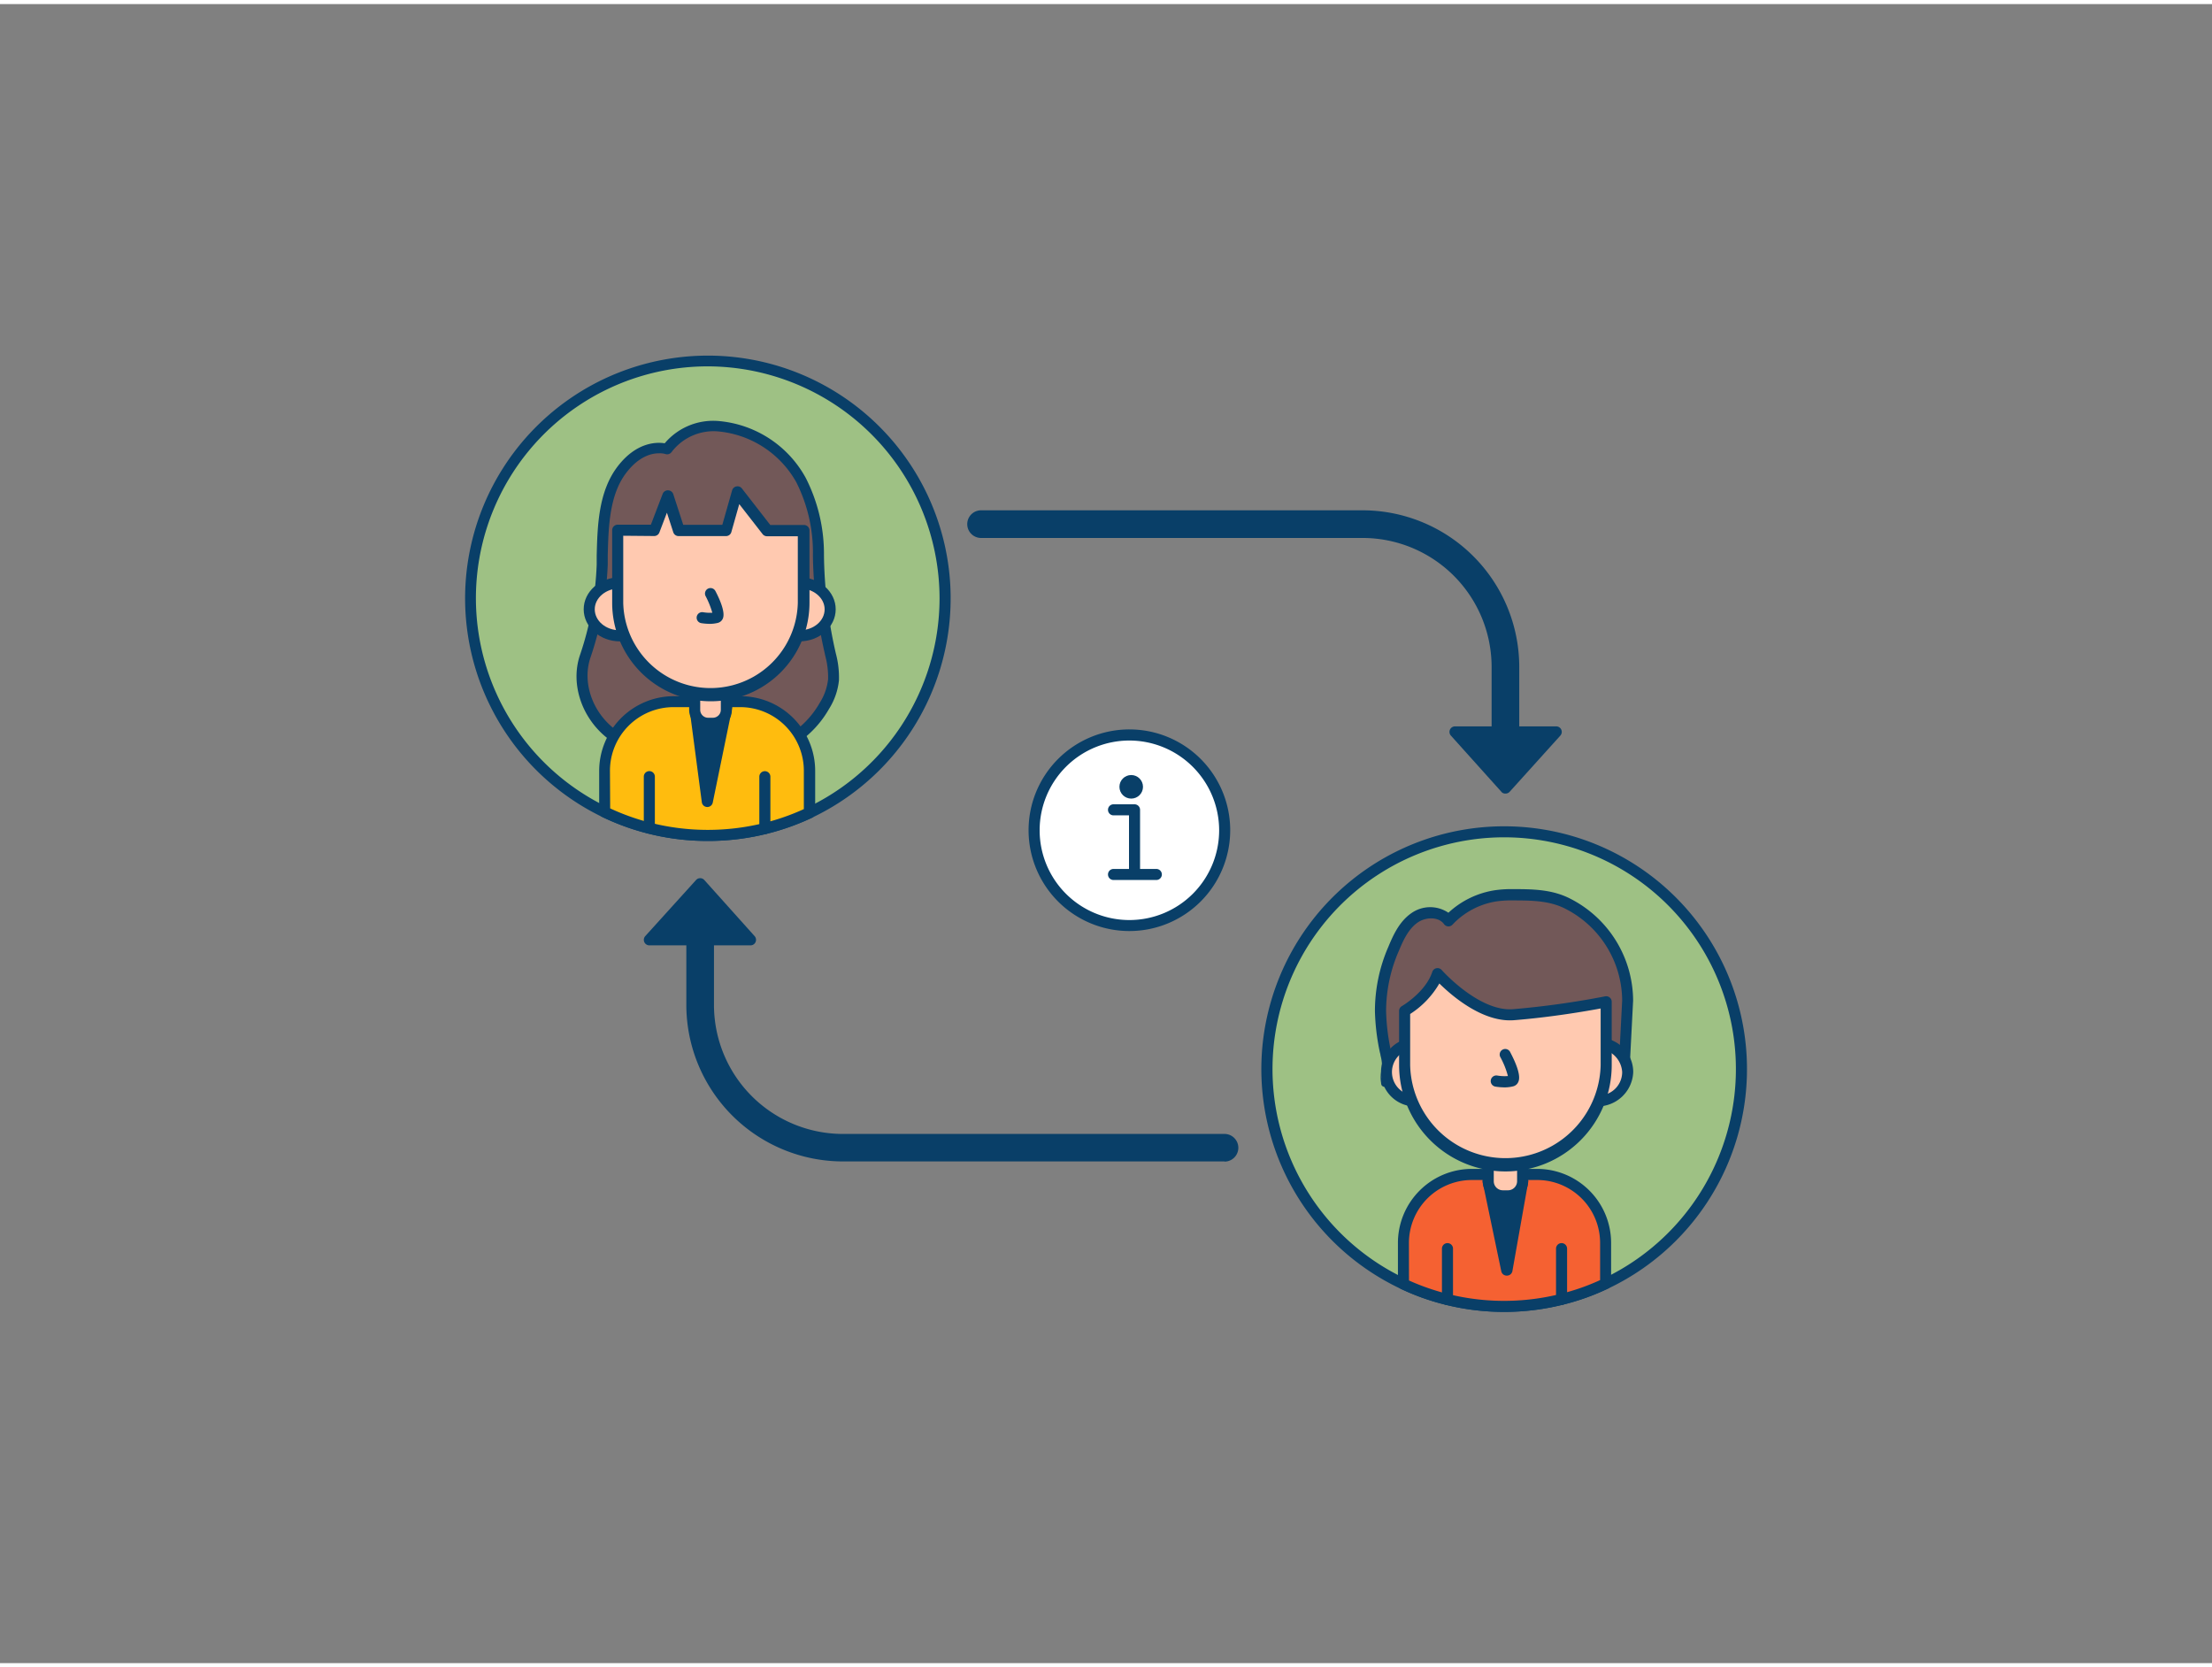 <svg xmlns="http://www.w3.org/2000/svg" viewBox="0 0 400 300" width="406" height="306" class="illustration styles_illustrationTablet__1DWOa"><rect x="0" y="0" width="400" height="300" fill="#808080" stroke="none"/><g id="_517_information_flow_outline" data-name="#517_information_flow_outline"><path d="M314.9,192.58a42.9,42.9,0,0,1-24.56,38.8,41.85,41.85,0,0,1-8,2.84A42.42,42.42,0,0,1,272,235.49a42.91,42.91,0,1,1,42.91-42.91Z" fill="#9EC184"></path><path d="M272,236.49a43.8,43.8,0,0,1-10.47-1.26,42.76,42.76,0,0,1-8.16-2.88,43.91,43.91,0,1,1,37.41-.07,42.52,42.52,0,0,1-8.15,2.91A43.83,43.83,0,0,1,272,236.49Zm0-85.82a41.91,41.91,0,1,0,10.14,82.58,40.68,40.68,0,0,0,7.78-2.77A41.92,41.92,0,0,0,272,150.67Z" fill="#093f68"></path><path d="M290.34,224v7.37a41.85,41.85,0,0,1-8,2.84A42.42,42.42,0,0,1,272,235.49a42.85,42.85,0,0,1-18.21-4V224a12.38,12.38,0,0,1,12.38-12.37H278A12.37,12.37,0,0,1,290.34,224Z" fill="#f56132"></path><path d="M272,236.49a43.8,43.8,0,0,1-10.47-1.26,42.76,42.76,0,0,1-8.16-2.88,1,1,0,0,1-.58-.9V224a13.39,13.39,0,0,1,13.38-13.37H278A13.39,13.39,0,0,1,291.34,224v7.37a1,1,0,0,1-.57.9,42.52,42.52,0,0,1-8.15,2.91A43.83,43.83,0,0,1,272,236.49Zm-17.21-5.68a42,42,0,0,0,27.35,2.44,40.49,40.49,0,0,0,7.21-2.51V224A11.38,11.38,0,0,0,278,212.64H266.16A11.39,11.39,0,0,0,254.78,224Zm35.56.57h0Z" fill="#093f68"></path><polygon points="269.12 212.86 272.48 228.94 275.33 212.86 269.12 212.86" fill="#093f68"></polygon><path d="M272.48,229.93a1,1,0,0,1-1-.79l-3.36-16.08a1,1,0,0,1,1-1.2h6.22a1,1,0,0,1,1,1.17l-2.85,16.08a1,1,0,0,1-1,.82Zm-2.13-16.07,2,9.81,1.74-9.81Z" fill="#093f68"></path><path d="M270.51,161.26a14.88,14.88,0,0,1,2.31-.18c3.58,0,7.22-.09,10.48,1.51a19.81,19.81,0,0,1,11,17.66l-.75,14.64H250.76a9,9,0,0,1,.17-2.73,11.88,11.88,0,0,0-.42-2.83,40.31,40.31,0,0,1-.86-7.26A28,28,0,0,1,252,170.91c.87-2.12,1.89-4.31,3.76-5.63s4.84-1.37,6.17.5A14.88,14.88,0,0,1,270.51,161.26Z" fill="#725858"></path><path d="M293.58,195.89h-41c-2.4,0-2.81,0-2.84-.86a5.31,5.31,0,0,1,.06-2.11,5.89,5.89,0,0,0,.11-.8,7.22,7.22,0,0,0-.27-2c0-.21-.09-.42-.13-.63a40.26,40.26,0,0,1-.88-7.44,29.16,29.16,0,0,1,2.42-11.56c.89-2.15,2-4.58,4.12-6.07a5.9,5.9,0,0,1,6.75-.11,15.89,15.89,0,0,1,8.41-4.07h0a21.06,21.06,0,0,1,2.47-.2h.64c3.44,0,7,0,10.28,1.61a20.78,20.78,0,0,1,11.6,18.56s0,0-.76,14.69A1,1,0,0,1,293.58,195.89Zm-41.88-2h40.94c.16-3.22.69-13.56.7-13.69a18.74,18.74,0,0,0-10.47-16.71c-2.87-1.4-6.05-1.4-9.41-1.41h-.64a20,20,0,0,0-2.16.17h0a13.84,13.84,0,0,0-8,4.21,1,1,0,0,1-.79.32,1,1,0,0,1-.75-.42c-1-1.38-3.34-1.28-4.78-.27-1.67,1.18-2.6,3.22-3.42,5.2a27.27,27.27,0,0,0-2.27,10.77,37.91,37.91,0,0,0,.84,7.07c0,.2.08.4.13.6a9.28,9.28,0,0,1,.31,2.47,7.31,7.31,0,0,1-.14,1.06C251.76,193.48,251.72,193.69,251.7,193.89Z" fill="#093f68"></path><path d="M269.12,209.28h6.22a0,0,0,0,1,0,0v3.58a2.64,2.64,0,0,1-2.64,2.64h-.94a2.64,2.64,0,0,1-2.64-2.64v-3.58A0,0,0,0,1,269.12,209.28Z" fill="#ffc9b0"></path><path d="M272.7,216.5h-.94a3.65,3.65,0,0,1-3.64-3.64v-3.58a1,1,0,0,1,1-1h6.22a1,1,0,0,1,1,1v3.58A3.65,3.65,0,0,1,272.7,216.5Zm-2.58-6.22v2.58a1.64,1.64,0,0,0,1.64,1.64h.94a1.65,1.65,0,0,0,1.64-1.64v-2.58Z" fill="#093f68"></path><ellipse cx="255.48" cy="193.12" rx="5.69" ry="5.21" fill="#ffc9b0"></ellipse><path d="M255.48,199.33a6.22,6.22,0,1,1,6.69-6.21A6.47,6.47,0,0,1,255.48,199.33Zm0-10.41a4.23,4.23,0,1,0,4.69,4.2A4.48,4.48,0,0,0,255.48,188.92Z" fill="#093f68"></path><ellipse cx="288.65" cy="193.12" rx="5.69" ry="5.21" fill="#ffc9b0"></ellipse><path d="M288.65,199.33a6.22,6.22,0,1,1,6.69-6.21A6.47,6.47,0,0,1,288.65,199.33Zm0-10.41a4.23,4.23,0,1,0,4.69,4.2A4.47,4.47,0,0,0,288.65,188.92Z" fill="#093f68"></path><path d="M272.23,210.09h0A18.23,18.23,0,0,1,254,191.87v-9.81s4.59-2.62,5.95-6.74c0,0,7,8,13.76,7.42a155.19,155.19,0,0,0,16.74-2.33v11.46A18.22,18.22,0,0,1,272.23,210.09Z" fill="#ffc9b0"></path><path d="M272.23,211.09A19.25,19.25,0,0,1,253,191.87v-9.81a1,1,0,0,1,.51-.87s4.27-2.48,5.49-6.18a1,1,0,0,1,.75-.67,1,1,0,0,1,.95.32c.07.08,6.76,7.58,12.93,7.09a157.07,157.07,0,0,0,16.62-2.32,1,1,0,0,1,.83.2,1,1,0,0,1,.37.78v11.46A19.24,19.24,0,0,1,272.23,211.09ZM255,182.62v9.25a17.23,17.23,0,0,0,34.45,0V181.62c-2.57.48-8.93,1.58-15.66,2.12-5.63.45-11.22-4.38-13.51-6.64A16.16,16.16,0,0,1,255,182.62Z" fill="#093f68"></path><path d="M272.13,195.89a11.16,11.16,0,0,1-1.72-.14,1,1,0,0,1,.35-2,8.12,8.12,0,0,0,1.92.09,15.07,15.07,0,0,0-1.34-3.37,1,1,0,1,1,1.77-.92c.95,1.81,2,4.21,1.44,5.37a1.36,1.36,0,0,1-.92.78A6.32,6.32,0,0,1,272.13,195.89Z" fill="#093f68"></path><path d="M261.75,235.26a1,1,0,0,1-1-1v-9.21a1,1,0,0,1,2,0v9.21A1,1,0,0,1,261.75,235.26Z" fill="#093f68"></path><path d="M282.38,235.22a1,1,0,0,1-1-1v-9.17a1,1,0,0,1,2,0v9.17A1,1,0,0,1,282.38,235.22Z" fill="#093f68"></path><path d="M170.91,107.42a42.9,42.9,0,0,1-24.54,38.79A42.86,42.86,0,0,1,128,150.33a42.91,42.91,0,1,1,42.9-42.91Z" fill="#9EC184"></path><path d="M128,151.33A43.9,43.9,0,0,1,108.92,147a43.9,43.9,0,1,1,37.88.14A44.14,44.14,0,0,1,128,151.33Zm0-85.82a41.92,41.92,0,1,0,41.9,41.91A42,42,0,0,0,128,65.51Z" fill="#093f68"></path><path d="M120.65,80.43s-4.15-1.45-8.08,3.64c-3.68,4.76-3.48,11.58-3.67,17.26a58.54,58.54,0,0,1-3.13,16.76c-1.66,5.18.75,10.81,4.86,13.93a20.86,20.86,0,0,0,11.21,3.82c3.32.27,6.53-.62,9.78-.25A17.41,17.41,0,0,0,149.08,127a11.16,11.16,0,0,0,1.66-4.76,16.88,16.88,0,0,0-.63-4.94A84,84,0,0,1,148,99.69,29.25,29.25,0,0,0,144.86,86C139.86,76.75,126.45,72.51,120.65,80.43Z" fill="#725858"></path><path d="M123.16,136.89c-.46,0-.93,0-1.4,0-4.85-.39-8.69-1.7-11.74-4-4.74-3.6-6.88-9.78-5.2-15a57.21,57.21,0,0,0,3.08-16.49c0-.54,0-1.09,0-1.64.14-5.45.3-11.64,3.83-16.21,3.37-4.36,7-4.37,8.47-4.13a11.47,11.47,0,0,1,10-4,19.91,19.91,0,0,1,15.48,10.21A30.23,30.23,0,0,1,149,99.68a83.22,83.22,0,0,0,2.06,17.37l.08.35a16.74,16.74,0,0,1,.57,4.88,12,12,0,0,1-1.8,5.18,18.35,18.35,0,0,1-18.43,9.12,24.08,24.08,0,0,0-4.86.11C125.51,136.79,124.35,136.89,123.16,136.89Zm-4-55.66c-1.31,0-3.58.51-5.85,3.45-3.13,4-3.28,9.88-3.41,15,0,.56,0,1.11,0,1.65a58.86,58.86,0,0,1-3.18,17c-1.42,4.45.43,9.73,4.51,12.83a19.87,19.87,0,0,0,10.69,3.62,26.83,26.83,0,0,0,4.55-.15,26.39,26.39,0,0,1,5.27-.11,16.42,16.42,0,0,0,16.48-8.14,10.12,10.12,0,0,0,1.53-4.33,15.07,15.07,0,0,0-.54-4.29l-.07-.35A84.57,84.57,0,0,1,147,99.69,28.2,28.2,0,0,0,144,86.47a18.1,18.1,0,0,0-13.86-9.17A9.53,9.53,0,0,0,121.45,81a1,1,0,0,1-1.13.36A3.54,3.54,0,0,0,119.21,81.23Z" fill="#093f68"></path><path d="M146.37,138.66v7.55A42.86,42.86,0,0,1,128,150.33a43,43,0,0,1-18.66-4.25v-7.42a12.53,12.53,0,0,1,12.53-12.53h12a12.52,12.52,0,0,1,12.53,12.53Z" fill="#ffbc0e"></path><path d="M128,151.33A43.9,43.9,0,0,1,108.92,147a1,1,0,0,1-.57-.9v-7.42a13.53,13.53,0,0,1,13.53-13.53h12a13.51,13.51,0,0,1,13.53,13.53v7.55a1,1,0,0,1-.57.91A44.14,44.14,0,0,1,128,151.33Zm-17.66-5.89a41.34,41.34,0,0,0,7.31,2.6,42.16,42.16,0,0,0,20.4.07,41.36,41.36,0,0,0,7.31-2.54v-6.91a11.51,11.51,0,0,0-11.53-11.53h-12a11.51,11.51,0,0,0-11.53,11.53Zm36,.77h0Z" fill="#093f68"></path><polygon points="127.86 144.19 125.62 127.19 131.35 127.19 127.86 144.19" fill="#093f68"></polygon><path d="M127.86,145.19h0a1,1,0,0,1-.95-.87l-2.24-17a1,1,0,0,1,1-1.13h5.73a1,1,0,0,1,.77.36,1,1,0,0,1,.21.84l-3.49,17A1,1,0,0,1,127.86,145.19Zm-1.1-17,1.31,10,2.05-10Z" fill="#093f68"></path><path d="M117.42,150a1,1,0,0,1-1-1v-9.3a1,1,0,0,1,2,0V149A1,1,0,0,1,117.42,150Z" fill="#093f68"></path><path d="M138.31,150.08a1,1,0,0,1-1-1v-9.37a1,1,0,1,1,2,0v9.37A1,1,0,0,1,138.31,150.08Z" fill="#093f68"></path><path d="M125.62,124.32h5.73a0,0,0,0,1,0,0v3.3a2.43,2.43,0,0,1-2.43,2.43H128a2.43,2.43,0,0,1-2.43-2.43v-3.3a0,0,0,0,1,0,0Z" fill="#ffc9b0"></path><path d="M128.91,131.05h-.86a3.44,3.44,0,0,1-3.43-3.43v-3.3a1,1,0,0,1,1-1h5.73a1,1,0,0,1,1,1v3.3A3.44,3.44,0,0,1,128.91,131.05Zm-2.29-5.73v2.3a1.43,1.43,0,0,0,1.43,1.43h.86a1.44,1.44,0,0,0,1.44-1.43v-2.3Z" fill="#093f68"></path><ellipse cx="112.11" cy="109.44" rx="5.57" ry="4.8" fill="#ffc9b0"></ellipse><path d="M112.11,115.24c-3.62,0-6.56-2.6-6.56-5.8s2.94-5.79,6.56-5.79,6.57,2.6,6.57,5.79S115.73,115.24,112.11,115.24Zm0-9.59c-2.52,0-4.56,1.7-4.56,3.79s2,3.8,4.56,3.8,4.57-1.71,4.57-3.8S114.63,105.65,112.11,105.65Z" fill="#093f68"></path><ellipse cx="144.56" cy="109.44" rx="5.57" ry="4.8" fill="#ffc9b0"></ellipse><path d="M144.56,115.24c-3.62,0-6.57-2.6-6.57-5.8s2.95-5.79,6.57-5.79,6.56,2.6,6.56,5.79S148.18,115.24,144.56,115.24Zm0-9.59c-2.52,0-4.57,1.7-4.57,3.79s2,3.8,4.57,3.8,4.56-1.71,4.56-3.8S147.07,105.65,144.56,105.65Z" fill="#093f68"></path><path d="M138.69,95.22l-5.43-7s-1.22,4.3-2,7l-8.56,0-2-6.23-2.37,6.22-6.64,0v13.15a16.78,16.78,0,0,0,16.78,16.78h0a16.79,16.79,0,0,0,16.79-16.78V95.24Z" fill="#ffc9b0"></path><path d="M128.48,126.07a17.8,17.8,0,0,1-17.78-17.78V95.14a1,1,0,0,1,1-1h6l2.13-5.57a1,1,0,0,1,1-.64,1,1,0,0,1,.92.69l1.8,5.54,7.07,0c.75-2.65,1.77-6.23,1.77-6.23a1,1,0,0,1,.77-.71,1,1,0,0,1,1,.37l5.13,6.6,6.09,0a1,1,0,0,1,1,1v13.05A17.81,17.81,0,0,1,128.48,126.07ZM112.7,96.14v12.15a15.79,15.79,0,0,0,31.57,0V96.23h-5.58a1,1,0,0,1-.79-.39l-4.22-5.42-1.43,5.06a1,1,0,0,1-1,.72h0l-8.56,0a1,1,0,0,1-.94-.69l-1.15-3.54-1.36,3.57a1,1,0,0,1-.93.65h0Z" fill="#093f68"></path><path d="M128.4,112.07a10,10,0,0,1-1.6-.13,1,1,0,0,1-.81-1.16,1,1,0,0,1,1.16-.81,7.5,7.5,0,0,0,1.66.09,15.53,15.53,0,0,0-1.21-3,1,1,0,0,1,.42-1.35,1,1,0,0,1,1.35.43c.88,1.68,1.82,3.92,1.33,5a1.34,1.34,0,0,1-.91.76A6,6,0,0,1,128.4,112.07Z" fill="#093f68"></path><path d="M272.23,138.19a2.5,2.5,0,0,1-2.5-2.5V119.85a23.34,23.34,0,0,0-23.32-23.31h-69a2.5,2.5,0,0,1,0-5h69a28.35,28.35,0,0,1,28.32,28.31v15.84A2.5,2.5,0,0,1,272.23,138.19Z" fill="#093f68"></path><polygon points="263.12 131.61 281.42 131.61 272.22 141.76 263.12 131.61" fill="#093f68"></polygon><path d="M272.22,142.76a.86.86,0,0,1-.74-.34l-9.11-10.14a1,1,0,0,1,.75-1.67h18.3a1,1,0,0,1,.74,1.67L273,142.43A1,1,0,0,1,272.22,142.76Zm-6.86-10.15,6.87,7.65,6.93-7.65Z" fill="#093f68"></path><path d="M221.46,209.28h-69A28.34,28.34,0,0,1,124.11,181V165.13a2.5,2.5,0,0,1,5,0V181a23.34,23.34,0,0,0,23.32,23.31h69a2.5,2.5,0,0,1,0,5Z" fill="#093f68"></path><polygon points="135.72 169.21 117.42 169.21 126.61 159.06 135.72 169.21" fill="#093f68"></polygon><path d="M135.72,170.21h-18.3a1,1,0,0,1-.91-.6,1,1,0,0,1,.17-1.07l9.19-10.15a1,1,0,0,1,.75-.33h0a1,1,0,0,1,.74.33l9.1,10.15a1,1,0,0,1,.17,1.07A1,1,0,0,1,135.72,170.21Zm-16-2h13.8l-6.87-7.65Z" fill="#093f68"></path><circle cx="204.23" cy="149.4" r="17.23" fill="#fff"></circle><path d="M204.23,167.62a18.23,18.23,0,1,1,18.23-18.22A18.24,18.24,0,0,1,204.23,167.62Zm0-34.45a16.23,16.23,0,1,0,16.23,16.23A16.25,16.25,0,0,0,204.23,133.17Z" fill="#093f68"></path><path d="M205.16,157.82a1,1,0,0,1-1-1V146.7h-2.8a1,1,0,0,1,0-2h3.8a1,1,0,0,1,1,1v11.12A1,1,0,0,1,205.16,157.82Z" fill="#093f68"></path><path d="M209.1,158.39h-7.74a1,1,0,0,1,0-2h7.74a1,1,0,1,1,0,2Z" fill="#093f68"></path><circle cx="204.56" cy="141.54" r="2.13" fill="#093f68"></circle></g></svg>